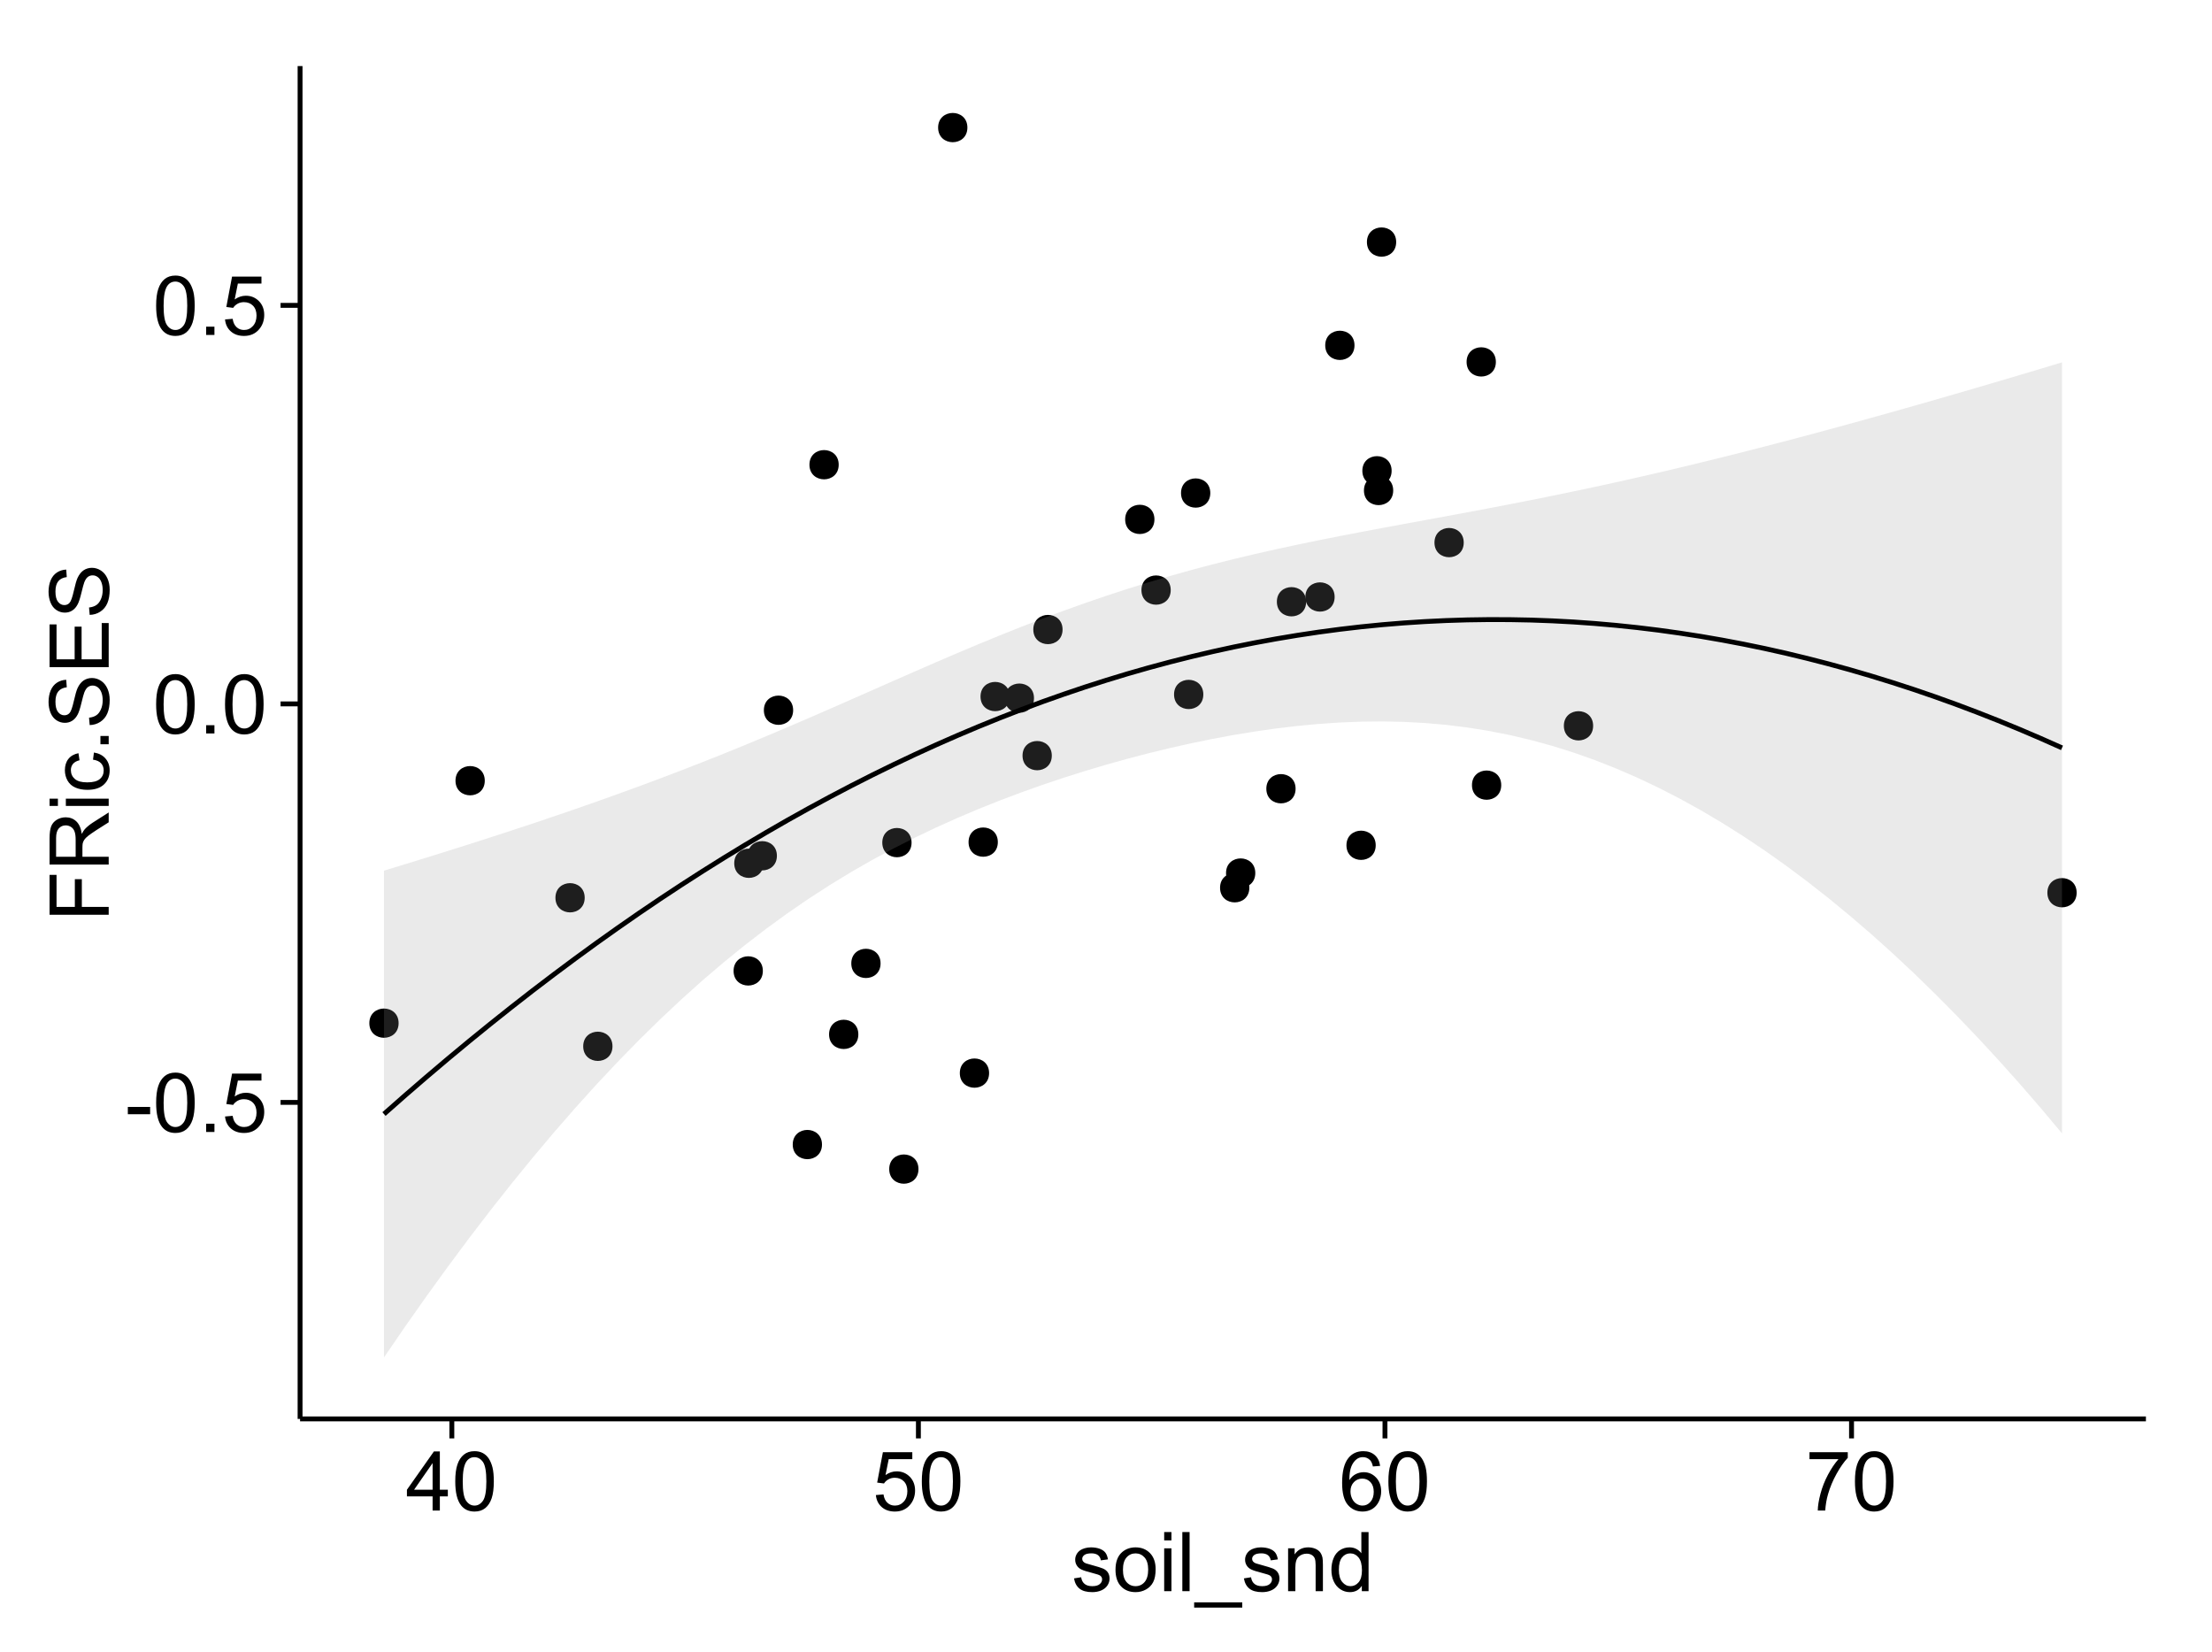 <?xml version="1.0" encoding="UTF-8"?>
<svg xmlns="http://www.w3.org/2000/svg" xmlns:xlink="http://www.w3.org/1999/xlink" width="482pt" height="360pt" viewBox="0 0 482 360" version="1.1">
<defs>
<g>
<symbol overflow="visible" id="glyph0-0">
<path style="stroke:none;" d="M 0.57 -3.867 L 0.57 -5.457 L 5.43 -5.457 L 5.43 -3.867 Z M 0.57 -3.867 "/>
</symbol>
<symbol overflow="visible" id="glyph0-1">
<path style="stroke:none;" d="M 0.746 -6.355 C 0.742 -7.875 0.898 -9.102 1.215 -10.031 C 1.527 -10.961 1.996 -11.676 2.613 -12.18 C 3.23 -12.684 4.008 -12.938 4.949 -12.938 C 5.637 -12.938 6.242 -12.797 6.766 -12.52 C 7.285 -12.238 7.715 -11.836 8.059 -11.316 C 8.395 -10.789 8.664 -10.152 8.859 -9.398 C 9.051 -8.645 9.145 -7.629 9.148 -6.355 C 9.145 -4.84 8.992 -3.617 8.684 -2.691 C 8.371 -1.762 7.906 -1.047 7.289 -0.539 C 6.672 -0.035 5.891 0.215 4.949 0.219 C 3.703 0.215 2.727 -0.227 2.023 -1.117 C 1.168 -2.188 0.742 -3.934 0.746 -6.355 Z M 2.375 -6.355 C 2.371 -4.234 2.621 -2.824 3.117 -2.129 C 3.609 -1.426 4.219 -1.078 4.949 -1.082 C 5.672 -1.078 6.281 -1.43 6.781 -2.137 C 7.273 -2.836 7.523 -4.242 7.523 -6.355 C 7.523 -8.473 7.273 -9.883 6.781 -10.582 C 6.281 -11.277 5.664 -11.625 4.93 -11.629 C 4.199 -11.625 3.621 -11.316 3.191 -10.703 C 2.645 -9.918 2.371 -8.469 2.375 -6.355 Z M 2.375 -6.355 "/>
</symbol>
<symbol overflow="visible" id="glyph0-2">
<path style="stroke:none;" d="M 1.633 0 L 1.633 -1.801 L 3.438 -1.801 L 3.438 0 Z M 1.633 0 "/>
</symbol>
<symbol overflow="visible" id="glyph0-3">
<path style="stroke:none;" d="M 0.746 -3.375 L 2.406 -3.516 C 2.527 -2.707 2.812 -2.098 3.266 -1.691 C 3.711 -1.281 4.254 -1.078 4.887 -1.082 C 5.648 -1.078 6.293 -1.363 6.82 -1.941 C 7.344 -2.512 7.605 -3.273 7.609 -4.227 C 7.605 -5.125 7.352 -5.84 6.848 -6.363 C 6.34 -6.883 5.676 -7.141 4.859 -7.145 C 4.344 -7.141 3.887 -7.027 3.48 -6.797 C 3.07 -6.566 2.746 -6.266 2.516 -5.898 L 1.027 -6.09 L 2.277 -12.711 L 8.684 -12.711 L 8.684 -11.195 L 3.543 -11.195 L 2.848 -7.734 C 3.621 -8.273 4.43 -8.543 5.281 -8.543 C 6.402 -8.543 7.352 -8.152 8.129 -7.371 C 8.898 -6.59 9.285 -5.586 9.289 -4.367 C 9.285 -3.195 8.945 -2.188 8.27 -1.344 C 7.441 -0.301 6.316 0.215 4.887 0.219 C 3.715 0.215 2.758 -0.109 2.016 -0.766 C 1.273 -1.418 0.848 -2.289 0.746 -3.375 Z M 0.746 -3.375 "/>
</symbol>
<symbol overflow="visible" id="glyph0-4">
<path style="stroke:none;" d="M 5.82 0 L 5.82 -3.086 L 0.227 -3.086 L 0.227 -4.535 L 6.109 -12.883 L 7.398 -12.883 L 7.398 -4.535 L 9.141 -4.535 L 9.141 -3.086 L 7.398 -3.086 L 7.398 0 Z M 5.82 -4.535 L 5.82 -10.344 L 1.785 -4.535 Z M 5.82 -4.535 "/>
</symbol>
<symbol overflow="visible" id="glyph0-5">
<path style="stroke:none;" d="M 8.957 -9.73 L 7.383 -9.605 C 7.242 -10.223 7.043 -10.676 6.785 -10.961 C 6.355 -11.41 5.828 -11.637 5.203 -11.637 C 4.695 -11.637 4.25 -11.496 3.875 -11.215 C 3.375 -10.852 2.984 -10.32 2.695 -9.625 C 2.406 -8.926 2.258 -7.934 2.25 -6.645 C 2.629 -7.223 3.094 -7.652 3.645 -7.938 C 4.195 -8.215 4.773 -8.355 5.379 -8.359 C 6.434 -8.355 7.328 -7.969 8.07 -7.195 C 8.809 -6.418 9.18 -5.414 9.184 -4.184 C 9.18 -3.371 9.008 -2.617 8.66 -1.926 C 8.312 -1.23 7.832 -0.699 7.227 -0.332 C 6.613 0.035 5.922 0.215 5.148 0.219 C 3.828 0.215 2.754 -0.266 1.922 -1.234 C 1.09 -2.199 0.672 -3.797 0.676 -6.031 C 0.672 -8.516 1.133 -10.328 2.055 -11.461 C 2.855 -12.445 3.938 -12.938 5.301 -12.938 C 6.312 -12.938 7.141 -12.652 7.789 -12.086 C 8.434 -11.516 8.824 -10.73 8.957 -9.73 Z M 2.496 -4.176 C 2.496 -3.629 2.609 -3.105 2.844 -2.609 C 3.07 -2.109 3.395 -1.73 3.812 -1.473 C 4.227 -1.207 4.664 -1.078 5.125 -1.082 C 5.789 -1.078 6.363 -1.348 6.844 -1.891 C 7.324 -2.426 7.562 -3.156 7.566 -4.086 C 7.562 -4.973 7.328 -5.676 6.855 -6.191 C 6.379 -6.703 5.781 -6.961 5.062 -6.961 C 4.348 -6.961 3.738 -6.703 3.242 -6.191 C 2.742 -5.676 2.496 -5.004 2.496 -4.176 Z M 2.496 -4.176 "/>
</symbol>
<symbol overflow="visible" id="glyph0-6">
<path style="stroke:none;" d="M 0.852 -11.195 L 0.852 -12.719 L 9.195 -12.719 L 9.195 -11.488 C 8.367 -10.613 7.555 -9.453 6.754 -8.008 C 5.945 -6.559 5.324 -5.07 4.887 -3.543 C 4.57 -2.461 4.367 -1.281 4.281 0 L 2.656 0 C 2.668 -1.012 2.867 -2.234 3.25 -3.672 C 3.629 -5.105 4.176 -6.492 4.891 -7.828 C 5.602 -9.16 6.359 -10.281 7.164 -11.195 Z M 0.852 -11.195 "/>
</symbol>
<symbol overflow="visible" id="glyph0-7">
<path style="stroke:none;" d="M 0.555 -2.785 L 2.117 -3.031 C 2.203 -2.402 2.449 -1.922 2.852 -1.59 C 3.25 -1.254 3.812 -1.09 4.535 -1.09 C 5.262 -1.09 5.801 -1.234 6.152 -1.531 C 6.504 -1.824 6.68 -2.172 6.68 -2.574 C 6.68 -2.926 6.523 -3.207 6.215 -3.418 C 5.996 -3.555 5.457 -3.734 4.598 -3.953 C 3.434 -4.246 2.629 -4.5 2.184 -4.715 C 1.734 -4.926 1.395 -5.223 1.164 -5.602 C 0.93 -5.98 0.812 -6.398 0.816 -6.855 C 0.812 -7.27 0.91 -7.652 1.102 -8.012 C 1.293 -8.363 1.551 -8.66 1.883 -8.895 C 2.125 -9.074 2.461 -9.227 2.887 -9.355 C 3.309 -9.48 3.766 -9.543 4.254 -9.547 C 4.984 -9.543 5.625 -9.438 6.184 -9.23 C 6.734 -9.016 7.145 -8.73 7.41 -8.371 C 7.672 -8.008 7.852 -7.527 7.953 -6.926 L 6.406 -6.715 C 6.332 -7.195 6.129 -7.57 5.793 -7.84 C 5.453 -8.105 4.977 -8.238 4.367 -8.242 C 3.637 -8.238 3.121 -8.117 2.812 -7.883 C 2.5 -7.641 2.344 -7.359 2.348 -7.039 C 2.344 -6.832 2.406 -6.648 2.539 -6.484 C 2.664 -6.312 2.867 -6.172 3.148 -6.062 C 3.301 -6.004 3.766 -5.871 4.543 -5.66 C 5.66 -5.359 6.441 -5.113 6.887 -4.926 C 7.324 -4.734 7.672 -4.457 7.926 -4.094 C 8.176 -3.73 8.301 -3.281 8.305 -2.742 C 8.301 -2.215 8.148 -1.719 7.844 -1.254 C 7.535 -0.785 7.09 -0.422 6.512 -0.172 C 5.926 0.086 5.27 0.211 4.543 0.211 C 3.328 0.211 2.406 -0.039 1.77 -0.543 C 1.133 -1.047 0.727 -1.793 0.555 -2.785 Z M 0.555 -2.785 "/>
</symbol>
<symbol overflow="visible" id="glyph0-8">
<path style="stroke:none;" d="M 0.598 -4.668 C 0.598 -6.391 1.078 -7.672 2.039 -8.508 C 2.84 -9.199 3.816 -9.543 4.977 -9.547 C 6.254 -9.543 7.305 -9.125 8.121 -8.285 C 8.934 -7.441 9.34 -6.277 9.344 -4.797 C 9.34 -3.594 9.16 -2.648 8.801 -1.961 C 8.441 -1.27 7.914 -0.734 7.227 -0.359 C 6.535 0.023 5.785 0.211 4.977 0.211 C 3.664 0.211 2.609 -0.207 1.805 -1.047 C 1 -1.883 0.598 -3.09 0.598 -4.668 Z M 2.223 -4.668 C 2.219 -3.469 2.48 -2.574 3.004 -1.98 C 3.523 -1.387 4.18 -1.09 4.977 -1.09 C 5.758 -1.09 6.41 -1.387 6.934 -1.984 C 7.453 -2.582 7.715 -3.492 7.719 -4.719 C 7.715 -5.871 7.453 -6.746 6.93 -7.344 C 6.402 -7.934 5.75 -8.23 4.977 -8.234 C 4.18 -8.23 3.523 -7.938 3.004 -7.348 C 2.48 -6.754 2.219 -5.859 2.223 -4.668 Z M 2.223 -4.668 "/>
</symbol>
<symbol overflow="visible" id="glyph0-9">
<path style="stroke:none;" d="M 1.195 -11.066 L 1.195 -12.883 L 2.777 -12.883 L 2.777 -11.066 Z M 1.195 0 L 1.195 -9.336 L 2.777 -9.336 L 2.777 0 Z M 1.195 0 "/>
</symbol>
<symbol overflow="visible" id="glyph0-10">
<path style="stroke:none;" d="M 1.152 0 L 1.152 -12.883 L 2.734 -12.883 L 2.734 0 Z M 1.152 0 "/>
</symbol>
<symbol overflow="visible" id="glyph0-11">
<path style="stroke:none;" d="M -0.273 3.578 L -0.273 2.434 L 10.211 2.434 L 10.211 3.578 Z M -0.273 3.578 "/>
</symbol>
<symbol overflow="visible" id="glyph0-12">
<path style="stroke:none;" d="M 1.188 0 L 1.188 -9.336 L 2.609 -9.336 L 2.609 -8.008 C 3.293 -9.031 4.285 -9.543 5.582 -9.547 C 6.141 -9.543 6.656 -9.441 7.133 -9.242 C 7.602 -9.035 7.957 -8.77 8.191 -8.445 C 8.426 -8.113 8.59 -7.727 8.684 -7.277 C 8.742 -6.98 8.77 -6.465 8.773 -5.738 L 8.773 0 L 7.188 0 L 7.188 -5.68 C 7.184 -6.32 7.121 -6.801 7.004 -7.121 C 6.879 -7.438 6.66 -7.695 6.348 -7.887 C 6.031 -8.074 5.664 -8.168 5.246 -8.172 C 4.566 -8.168 3.984 -7.953 3.5 -7.531 C 3.008 -7.102 2.766 -6.293 2.77 -5.098 L 2.77 0 Z M 1.188 0 "/>
</symbol>
<symbol overflow="visible" id="glyph0-13">
<path style="stroke:none;" d="M 7.242 0 L 7.242 -1.18 C 6.648 -0.25 5.777 0.211 4.633 0.211 C 3.887 0.211 3.203 0.008 2.578 -0.402 C 1.953 -0.812 1.469 -1.387 1.129 -2.121 C 0.785 -2.855 0.613 -3.699 0.617 -4.656 C 0.613 -5.586 0.77 -6.43 1.082 -7.191 C 1.391 -7.949 1.855 -8.531 2.477 -8.938 C 3.098 -9.34 3.793 -9.543 4.562 -9.547 C 5.121 -9.543 5.621 -9.426 6.062 -9.188 C 6.5 -8.949 6.859 -8.641 7.137 -8.262 L 7.137 -12.883 L 8.711 -12.883 L 8.711 0 Z M 2.242 -4.656 C 2.238 -3.461 2.488 -2.566 2.996 -1.977 C 3.496 -1.383 4.094 -1.09 4.781 -1.09 C 5.473 -1.09 6.059 -1.371 6.543 -1.938 C 7.023 -2.5 7.266 -3.363 7.27 -4.527 C 7.266 -5.801 7.02 -6.738 6.531 -7.336 C 6.035 -7.934 5.43 -8.23 4.711 -8.234 C 4.008 -8.23 3.418 -7.945 2.949 -7.371 C 2.473 -6.797 2.238 -5.891 2.242 -4.656 Z M 2.242 -4.656 "/>
</symbol>
<symbol overflow="visible" id="glyph1-0">
<path style="stroke:none;" d="M 0 -1.477 L -12.883 -1.477 L -12.883 -10.168 L -11.363 -10.168 L -11.363 -3.184 L -7.375 -3.184 L -7.375 -9.227 L -5.852 -9.227 L -5.852 -3.184 L 0 -3.18 Z M 0 -1.477 "/>
</symbol>
<symbol overflow="visible" id="glyph1-1">
<path style="stroke:none;" d="M 0 -1.414 L -12.883 -1.414 L -12.883 -7.129 C -12.879 -8.273 -12.762 -9.145 -12.535 -9.746 C -12.301 -10.34 -11.895 -10.82 -11.312 -11.18 C -10.723 -11.535 -10.074 -11.711 -9.367 -11.715 C -8.449 -11.711 -7.68 -11.418 -7.055 -10.828 C -6.43 -10.234 -6.031 -9.32 -5.863 -8.086 C -5.641 -8.535 -5.426 -8.875 -5.219 -9.113 C -4.762 -9.605 -4.191 -10.078 -3.508 -10.531 L 0 -12.77 L 0 -10.625 L -2.68 -8.922 C -3.449 -8.418 -4.043 -8.008 -4.453 -7.688 C -4.863 -7.367 -5.148 -7.078 -5.316 -6.824 C -5.477 -6.566 -5.594 -6.309 -5.66 -6.047 C -5.699 -5.852 -5.719 -5.535 -5.723 -5.098 L -5.723 -3.121 L 0 -3.121 Z M -7.199 -3.121 L -7.199 -6.785 C -7.195 -7.562 -7.273 -8.172 -7.438 -8.613 C -7.594 -9.051 -7.852 -9.383 -8.211 -9.613 C -8.562 -9.84 -8.949 -9.953 -9.367 -9.957 C -9.973 -9.953 -10.473 -9.734 -10.871 -9.293 C -11.262 -8.852 -11.461 -8.152 -11.461 -7.199 L -11.461 -3.121 Z M -7.199 -3.121 "/>
</symbol>
<symbol overflow="visible" id="glyph1-2">
<path style="stroke:none;" d="M -11.066 -1.195 L -12.883 -1.195 L -12.883 -2.777 L -11.066 -2.777 Z M 0 -1.195 L -9.336 -1.195 L -9.336 -2.777 L 0 -2.777 Z M 0 -1.195 "/>
</symbol>
<symbol overflow="visible" id="glyph1-3">
<path style="stroke:none;" d="M -3.418 -7.277 L -3.215 -8.832 C -2.141 -8.66 -1.301 -8.227 -0.699 -7.527 C -0.09 -6.824 0.211 -5.965 0.211 -4.949 C 0.211 -3.668 -0.203 -2.641 -1.039 -1.867 C -1.871 -1.09 -3.07 -0.703 -4.633 -0.703 C -5.637 -0.703 -6.52 -0.867 -7.277 -1.203 C -8.031 -1.535 -8.598 -2.047 -8.977 -2.73 C -9.355 -3.41 -9.543 -4.152 -9.547 -4.957 C -9.543 -5.969 -9.289 -6.797 -8.777 -7.441 C -8.262 -8.086 -7.531 -8.5 -6.59 -8.684 L -6.355 -7.145 C -6.98 -6.996 -7.453 -6.738 -7.77 -6.367 C -8.082 -5.992 -8.238 -5.543 -8.242 -5.02 C -8.238 -4.219 -7.953 -3.57 -7.387 -3.074 C -6.812 -2.574 -5.91 -2.324 -4.676 -2.328 C -3.422 -2.324 -2.508 -2.566 -1.941 -3.047 C -1.371 -3.527 -1.09 -4.152 -1.09 -4.93 C -1.09 -5.547 -1.277 -6.066 -1.66 -6.484 C -2.035 -6.898 -2.621 -7.164 -3.418 -7.277 Z M -3.418 -7.277 "/>
</symbol>
<symbol overflow="visible" id="glyph1-4">
<path style="stroke:none;" d="M 0 -1.633 L -1.801 -1.633 L -1.801 -3.438 L 0 -3.438 Z M 0 -1.633 "/>
</symbol>
<symbol overflow="visible" id="glyph1-5">
<path style="stroke:none;" d="M -4.141 -0.809 L -4.281 -2.418 C -3.633 -2.492 -3.102 -2.668 -2.691 -2.949 C -2.277 -3.223 -1.945 -3.656 -1.691 -4.246 C -1.434 -4.828 -1.305 -5.488 -1.309 -6.223 C -1.305 -6.871 -1.402 -7.445 -1.598 -7.945 C -1.789 -8.441 -2.055 -8.809 -2.395 -9.055 C -2.727 -9.297 -3.094 -9.422 -3.496 -9.422 C -3.898 -9.422 -4.25 -9.305 -4.555 -9.07 C -4.852 -8.836 -5.105 -8.449 -5.316 -7.91 C -5.449 -7.562 -5.66 -6.797 -5.945 -5.613 C -6.227 -4.43 -6.496 -3.602 -6.75 -3.129 C -7.07 -2.512 -7.469 -2.051 -7.949 -1.754 C -8.422 -1.449 -8.957 -1.301 -9.555 -1.301 C -10.203 -1.301 -10.812 -1.484 -11.379 -1.855 C -11.941 -2.223 -12.367 -2.762 -12.664 -3.473 C -12.953 -4.18 -13.102 -4.969 -13.105 -5.836 C -13.102 -6.789 -12.945 -7.629 -12.641 -8.363 C -12.328 -9.09 -11.879 -9.652 -11.285 -10.043 C -10.688 -10.434 -10.008 -10.645 -9.254 -10.68 L -9.133 -9.043 C -9.941 -8.953 -10.555 -8.656 -10.977 -8.152 C -11.391 -7.641 -11.602 -6.895 -11.602 -5.906 C -11.602 -4.875 -11.41 -4.121 -11.035 -3.652 C -10.652 -3.176 -10.199 -2.941 -9.668 -2.945 C -9.203 -2.941 -8.82 -3.109 -8.523 -3.445 C -8.223 -3.773 -7.918 -4.629 -7.605 -6.016 C -7.293 -7.398 -7.02 -8.348 -6.785 -8.867 C -6.438 -9.613 -5.996 -10.168 -5.469 -10.527 C -4.938 -10.883 -4.328 -11.062 -3.637 -11.066 C -2.949 -11.062 -2.305 -10.867 -1.699 -10.477 C -1.09 -10.082 -0.617 -9.516 -0.285 -8.781 C 0.051 -8.043 0.215 -7.215 0.219 -6.301 C 0.215 -5.133 0.051 -4.156 -0.289 -3.371 C -0.625 -2.578 -1.137 -1.961 -1.824 -1.516 C -2.504 -1.066 -3.277 -0.832 -4.141 -0.809 Z M -4.141 -0.809 "/>
</symbol>
<symbol overflow="visible" id="glyph1-6">
<path style="stroke:none;" d="M 0 -1.422 L -12.883 -1.426 L -12.883 -10.742 L -11.363 -10.742 L -11.363 -3.129 L -7.418 -3.129 L -7.418 -10.258 L -5.906 -10.258 L -5.906 -3.129 L -1.52 -3.129 L -1.52 -11.039 L 0 -11.039 Z M 0 -1.422 "/>
</symbol>
</g>
<clipPath id="clip1">
  <path d="M 65.387 14.398 L 468.598 14.398 L 468.598 310.164 L 65.387 310.164 Z M 65.387 14.398 "/>
</clipPath>
</defs>
<g id="surface3566">
<rect x="0" y="0" width="482" height="360" style="fill:rgb(100%,100%,100%);fill-opacity:1;stroke:none;"/>
<rect x="0" y="0" width="482" height="360" style="fill:rgb(100%,100%,100%);fill-opacity:1;stroke:none;"/>
<path style="fill:none;stroke-width:1.063;stroke-linecap:round;stroke-linejoin:round;stroke:rgb(100%,100%,100%);stroke-opacity:1;stroke-miterlimit:10;" d="M 0 360 L 482 360 L 482 0 L 0 0 Z M 0 360 "/>
<g clip-path="url(#clip1)" clip-rule="nonzero">
<path style=" stroke:none;fill-rule:nonzero;fill:rgb(100%,100%,100%);fill-opacity:1;" d="M 65.387 309.168 L 467.598 309.168 L 467.598 14.402 L 65.387 14.402 Z M 65.387 309.168 "/>
<path style=" stroke:none;fill-rule:nonzero;fill:rgb(0%,0%,0%);fill-opacity:1;" d="M 165.164 211.555 C 165.164 214.391 160.91 214.391 160.91 211.555 C 160.91 208.719 165.164 208.719 165.164 211.555 "/>
<path style=" stroke:none;fill-rule:nonzero;fill:rgb(0%,0%,0%);fill-opacity:1;" d="M 230.473 137.168 C 230.473 140.004 226.223 140.004 226.223 137.168 C 226.223 134.336 230.473 134.336 230.473 137.168 "/>
<path style=" stroke:none;fill-rule:nonzero;fill:rgb(0%,0%,0%);fill-opacity:1;" d="M 197.566 183.598 C 197.566 186.434 193.316 186.434 193.316 183.598 C 193.316 180.766 197.566 180.766 197.566 183.598 "/>
<path style=" stroke:none;fill-rule:nonzero;fill:rgb(0%,0%,0%);fill-opacity:1;" d="M 218.973 151.773 C 218.973 154.605 214.719 154.605 214.719 151.773 C 214.719 148.938 218.973 148.938 218.973 151.773 "/>
<path style=" stroke:none;fill-rule:nonzero;fill:rgb(0%,0%,0%);fill-opacity:1;" d="M 298.707 184.18 C 298.707 187.016 294.457 187.016 294.457 184.18 C 294.457 181.348 298.707 181.348 298.707 184.18 "/>
<path style=" stroke:none;fill-rule:nonzero;fill:rgb(0%,0%,0%);fill-opacity:1;" d="M 209.734 27.797 C 209.734 30.633 205.48 30.633 205.48 27.797 C 205.48 24.965 209.734 24.965 209.734 27.797 "/>
<path style=" stroke:none;fill-rule:nonzero;fill:rgb(0%,0%,0%);fill-opacity:1;" d="M 271.172 193.434 C 271.172 196.27 266.922 196.27 266.922 193.434 C 266.922 190.598 271.172 190.598 271.172 193.434 "/>
<path style=" stroke:none;fill-rule:nonzero;fill:rgb(0%,0%,0%);fill-opacity:1;" d="M 126.344 195.617 C 126.344 198.449 122.094 198.449 122.094 195.617 C 122.094 192.781 126.344 192.781 126.344 195.617 "/>
<path style=" stroke:none;fill-rule:nonzero;fill:rgb(0%,0%,0%);fill-opacity:1;" d="M 165.309 188.098 C 165.309 190.934 161.055 190.934 161.055 188.098 C 161.055 185.262 165.309 185.262 165.309 188.098 "/>
<path style=" stroke:none;fill-rule:nonzero;fill:rgb(0%,0%,0%);fill-opacity:1;" d="M 216.367 183.492 C 216.367 186.324 212.113 186.324 212.113 183.492 C 212.113 180.656 216.367 180.656 216.367 183.492 "/>
<path style=" stroke:none;fill-rule:nonzero;fill:rgb(0%,0%,0%);fill-opacity:1;" d="M 85.797 222.938 C 85.797 225.773 81.543 225.773 81.543 222.938 C 81.543 220.102 85.797 220.102 85.797 222.938 "/>
<path style=" stroke:none;fill-rule:nonzero;fill:rgb(0%,0%,0%);fill-opacity:1;" d="M 104.57 170.109 C 104.57 172.945 100.316 172.945 100.316 170.109 C 100.316 167.273 104.57 167.273 104.57 170.109 "/>
<path style=" stroke:none;fill-rule:nonzero;fill:rgb(0%,0%,0%);fill-opacity:1;" d="M 283.551 131.117 C 283.551 133.949 279.297 133.949 279.297 131.117 C 279.297 128.281 283.551 128.281 283.551 131.117 "/>
<path style=" stroke:none;fill-rule:nonzero;fill:rgb(0%,0%,0%);fill-opacity:1;" d="M 224.242 152.121 C 224.242 154.957 219.992 154.957 219.992 152.121 C 219.992 149.285 224.242 149.285 224.242 152.121 "/>
<path style=" stroke:none;fill-rule:nonzero;fill:rgb(0%,0%,0%);fill-opacity:1;" d="M 250.488 113.172 C 250.488 116.008 246.238 116.008 246.238 113.172 C 246.238 110.336 250.488 110.336 250.488 113.172 "/>
<path style=" stroke:none;fill-rule:nonzero;fill:rgb(0%,0%,0%);fill-opacity:1;" d="M 302.52 106.875 C 302.52 109.711 298.27 109.711 298.27 106.875 C 298.27 104.043 302.52 104.043 302.52 106.875 "/>
<path style=" stroke:none;fill-rule:nonzero;fill:rgb(0%,0%,0%);fill-opacity:1;" d="M 281.25 171.859 C 281.25 174.691 277 174.691 277 171.859 C 277 169.023 281.25 169.023 281.25 171.859 "/>
<path style=" stroke:none;fill-rule:nonzero;fill:rgb(0%,0%,0%);fill-opacity:1;" d="M 228.129 164.648 C 228.129 167.48 223.875 167.48 223.875 164.648 C 223.875 161.812 228.129 161.812 228.129 164.648 "/>
<path style=" stroke:none;fill-rule:nonzero;fill:rgb(0%,0%,0%);fill-opacity:1;" d="M 346.086 158.148 C 346.086 160.984 341.832 160.984 341.832 158.148 C 341.832 155.312 346.086 155.312 346.086 158.148 "/>
<path style=" stroke:none;fill-rule:nonzero;fill:rgb(0%,0%,0%);fill-opacity:1;" d="M 171.766 154.75 C 171.766 157.586 167.512 157.586 167.512 154.75 C 167.512 151.918 171.766 151.918 171.766 154.75 "/>
<path style=" stroke:none;fill-rule:nonzero;fill:rgb(0%,0%,0%);fill-opacity:1;" d="M 302.176 102.582 C 302.176 105.414 297.926 105.414 297.926 102.582 C 297.926 99.746 302.176 99.746 302.176 102.582 "/>
<path style=" stroke:none;fill-rule:nonzero;fill:rgb(0%,0%,0%);fill-opacity:1;" d="M 199.074 254.738 C 199.074 257.574 194.824 257.574 194.824 254.738 C 194.824 251.902 199.074 251.902 199.074 254.738 "/>
<path style=" stroke:none;fill-rule:nonzero;fill:rgb(0%,0%,0%);fill-opacity:1;" d="M 294.086 75.246 C 294.086 78.082 289.832 78.082 289.832 75.246 C 289.832 72.41 294.086 72.41 294.086 75.246 "/>
<path style=" stroke:none;fill-rule:nonzero;fill:rgb(0%,0%,0%);fill-opacity:1;" d="M 261.145 151.316 C 261.145 154.148 256.891 154.148 256.891 151.316 C 256.891 148.48 261.145 148.48 261.145 151.316 "/>
<path style=" stroke:none;fill-rule:nonzero;fill:rgb(0%,0%,0%);fill-opacity:1;" d="M 178.051 249.387 C 178.051 252.223 173.801 252.223 173.801 249.387 C 173.801 246.555 178.051 246.555 178.051 249.387 "/>
<path style=" stroke:none;fill-rule:nonzero;fill:rgb(0%,0%,0%);fill-opacity:1;" d="M 132.398 227.984 C 132.398 230.816 128.145 230.816 128.145 227.984 C 128.145 225.148 132.398 225.148 132.398 227.984 "/>
<path style=" stroke:none;fill-rule:nonzero;fill:rgb(0%,0%,0%);fill-opacity:1;" d="M 289.758 130.078 C 289.758 132.914 285.504 132.914 285.504 130.078 C 285.504 127.246 289.758 127.246 289.758 130.078 "/>
<path style=" stroke:none;fill-rule:nonzero;fill:rgb(0%,0%,0%);fill-opacity:1;" d="M 190.816 209.918 C 190.816 212.754 186.562 212.754 186.562 209.918 C 186.562 207.082 190.816 207.082 190.816 209.918 "/>
<path style=" stroke:none;fill-rule:nonzero;fill:rgb(0%,0%,0%);fill-opacity:1;" d="M 262.664 107.426 C 262.664 110.262 258.414 110.262 258.414 107.426 C 258.414 104.594 262.664 104.594 262.664 107.426 "/>
<path style=" stroke:none;fill-rule:nonzero;fill:rgb(0%,0%,0%);fill-opacity:1;" d="M 303.168 52.742 C 303.168 55.578 298.918 55.578 298.918 52.742 C 298.918 49.91 303.168 49.91 303.168 52.742 "/>
<path style=" stroke:none;fill-rule:nonzero;fill:rgb(0%,0%,0%);fill-opacity:1;" d="M 185.969 225.383 C 185.969 228.219 181.719 228.219 181.719 225.383 C 181.719 222.547 185.969 222.547 185.969 225.383 "/>
<path style=" stroke:none;fill-rule:nonzero;fill:rgb(0%,0%,0%);fill-opacity:1;" d="M 214.465 233.82 C 214.465 236.656 210.215 236.656 210.215 233.82 C 210.215 230.984 214.465 230.984 214.465 233.82 "/>
<path style=" stroke:none;fill-rule:nonzero;fill:rgb(0%,0%,0%);fill-opacity:1;" d="M 272.469 190.227 C 272.469 193.062 268.219 193.062 268.219 190.227 C 268.219 187.391 272.469 187.391 272.469 190.227 "/>
<path style=" stroke:none;fill-rule:nonzero;fill:rgb(0%,0%,0%);fill-opacity:1;" d="M 326.059 171.074 C 326.059 173.91 321.809 173.91 321.809 171.074 C 321.809 168.242 326.059 168.242 326.059 171.074 "/>
<path style=" stroke:none;fill-rule:nonzero;fill:rgb(0%,0%,0%);fill-opacity:1;" d="M 451.445 194.516 C 451.445 197.352 447.191 197.352 447.191 194.516 C 447.191 191.68 451.445 191.68 451.445 194.516 "/>
<path style=" stroke:none;fill-rule:nonzero;fill:rgb(0%,0%,0%);fill-opacity:1;" d="M 324.891 78.859 C 324.891 81.695 320.637 81.695 320.637 78.859 C 320.637 76.023 324.891 76.023 324.891 78.859 "/>
<path style=" stroke:none;fill-rule:nonzero;fill:rgb(0%,0%,0%);fill-opacity:1;" d="M 181.691 101.254 C 181.691 104.09 177.441 104.09 177.441 101.254 C 177.441 98.422 181.691 98.422 181.691 101.254 "/>
<path style=" stroke:none;fill-rule:nonzero;fill:rgb(0%,0%,0%);fill-opacity:1;" d="M 254.035 128.574 C 254.035 131.406 249.785 131.406 249.785 128.574 C 249.785 125.738 254.035 125.738 254.035 128.574 "/>
<path style=" stroke:none;fill-rule:nonzero;fill:rgb(0%,0%,0%);fill-opacity:1;" d="M 317.887 118.23 C 317.887 121.062 313.637 121.062 313.637 118.23 C 313.637 115.395 317.887 115.395 317.887 118.23 "/>
<path style=" stroke:none;fill-rule:nonzero;fill:rgb(0%,0%,0%);fill-opacity:1;" d="M 168.227 186.465 C 168.227 189.301 163.977 189.301 163.977 186.465 C 163.977 183.633 168.227 183.633 168.227 186.465 "/>
<path style=" stroke:none;fill-rule:nonzero;fill:rgb(0%,0%,0%);fill-opacity:1;" d="M 166.227 211.555 C 166.227 215.809 159.848 215.809 159.848 211.555 C 159.848 207.305 166.227 207.305 166.227 211.555 "/>
<path style=" stroke:none;fill-rule:nonzero;fill:rgb(0%,0%,0%);fill-opacity:1;" d="M 231.535 137.168 C 231.535 141.422 225.16 141.422 225.16 137.168 C 225.16 132.918 231.535 132.918 231.535 137.168 "/>
<path style=" stroke:none;fill-rule:nonzero;fill:rgb(0%,0%,0%);fill-opacity:1;" d="M 198.633 183.598 C 198.633 187.852 192.254 187.852 192.254 183.598 C 192.254 179.348 198.633 179.348 198.633 183.598 "/>
<path style=" stroke:none;fill-rule:nonzero;fill:rgb(0%,0%,0%);fill-opacity:1;" d="M 220.035 151.773 C 220.035 156.023 213.656 156.023 213.656 151.773 C 213.656 147.52 220.035 147.52 220.035 151.773 "/>
<path style=" stroke:none;fill-rule:nonzero;fill:rgb(0%,0%,0%);fill-opacity:1;" d="M 299.77 184.18 C 299.77 188.434 293.395 188.434 293.395 184.18 C 293.395 179.93 299.77 179.93 299.77 184.18 "/>
<path style=" stroke:none;fill-rule:nonzero;fill:rgb(0%,0%,0%);fill-opacity:1;" d="M 210.797 27.797 C 210.797 32.051 204.418 32.051 204.418 27.797 C 204.418 23.547 210.797 23.547 210.797 27.797 "/>
<path style=" stroke:none;fill-rule:nonzero;fill:rgb(0%,0%,0%);fill-opacity:1;" d="M 272.234 193.434 C 272.234 197.688 265.855 197.688 265.855 193.434 C 265.855 189.184 272.234 189.184 272.234 193.434 "/>
<path style=" stroke:none;fill-rule:nonzero;fill:rgb(0%,0%,0%);fill-opacity:1;" d="M 127.406 195.617 C 127.406 199.867 121.031 199.867 121.031 195.617 C 121.031 191.363 127.406 191.363 127.406 195.617 "/>
<path style=" stroke:none;fill-rule:nonzero;fill:rgb(0%,0%,0%);fill-opacity:1;" d="M 166.371 188.098 C 166.371 192.352 159.992 192.352 159.992 188.098 C 159.992 183.848 166.371 183.848 166.371 188.098 "/>
<path style=" stroke:none;fill-rule:nonzero;fill:rgb(0%,0%,0%);fill-opacity:1;" d="M 217.43 183.492 C 217.43 187.742 211.051 187.742 211.051 183.492 C 211.051 179.238 217.43 179.238 217.43 183.492 "/>
<path style=" stroke:none;fill-rule:nonzero;fill:rgb(0%,0%,0%);fill-opacity:1;" d="M 86.859 222.938 C 86.859 227.191 80.48 227.191 80.48 222.938 C 80.48 218.688 86.859 218.688 86.859 222.938 "/>
<path style=" stroke:none;fill-rule:nonzero;fill:rgb(0%,0%,0%);fill-opacity:1;" d="M 105.633 170.109 C 105.633 174.359 99.254 174.359 99.254 170.109 C 99.254 165.855 105.633 165.855 105.633 170.109 "/>
<path style=" stroke:none;fill-rule:nonzero;fill:rgb(0%,0%,0%);fill-opacity:1;" d="M 284.613 131.117 C 284.613 135.367 278.234 135.367 278.234 131.117 C 278.234 126.863 284.613 126.863 284.613 131.117 "/>
<path style=" stroke:none;fill-rule:nonzero;fill:rgb(0%,0%,0%);fill-opacity:1;" d="M 225.309 152.121 C 225.309 156.375 218.93 156.375 218.93 152.121 C 218.93 147.871 225.309 147.871 225.309 152.121 "/>
<path style=" stroke:none;fill-rule:nonzero;fill:rgb(0%,0%,0%);fill-opacity:1;" d="M 251.555 113.172 C 251.555 117.422 245.176 117.422 245.176 113.172 C 245.176 108.918 251.555 108.918 251.555 113.172 "/>
<path style=" stroke:none;fill-rule:nonzero;fill:rgb(0%,0%,0%);fill-opacity:1;" d="M 303.582 106.875 C 303.582 111.129 297.207 111.129 297.207 106.875 C 297.207 102.625 303.582 102.625 303.582 106.875 "/>
<path style=" stroke:none;fill-rule:nonzero;fill:rgb(0%,0%,0%);fill-opacity:1;" d="M 282.312 171.859 C 282.312 176.109 275.938 176.109 275.938 171.859 C 275.938 167.605 282.312 167.605 282.312 171.859 "/>
<path style=" stroke:none;fill-rule:nonzero;fill:rgb(0%,0%,0%);fill-opacity:1;" d="M 229.191 164.648 C 229.191 168.898 222.812 168.898 222.812 164.648 C 222.812 160.395 229.191 160.395 229.191 164.648 "/>
<path style=" stroke:none;fill-rule:nonzero;fill:rgb(0%,0%,0%);fill-opacity:1;" d="M 347.148 158.148 C 347.148 162.402 340.77 162.402 340.77 158.148 C 340.77 153.898 347.148 153.898 347.148 158.148 "/>
<path style=" stroke:none;fill-rule:nonzero;fill:rgb(0%,0%,0%);fill-opacity:1;" d="M 172.828 154.75 C 172.828 159.004 166.449 159.004 166.449 154.75 C 166.449 150.5 172.828 150.5 172.828 154.75 "/>
<path style=" stroke:none;fill-rule:nonzero;fill:rgb(0%,0%,0%);fill-opacity:1;" d="M 303.238 102.582 C 303.238 106.832 296.859 106.832 296.859 102.582 C 296.859 98.328 303.238 98.328 303.238 102.582 "/>
<path style=" stroke:none;fill-rule:nonzero;fill:rgb(0%,0%,0%);fill-opacity:1;" d="M 200.137 254.738 C 200.137 258.988 193.762 258.988 193.762 254.738 C 193.762 250.484 200.137 250.484 200.137 254.738 "/>
<path style=" stroke:none;fill-rule:nonzero;fill:rgb(0%,0%,0%);fill-opacity:1;" d="M 295.148 75.246 C 295.148 79.5 288.77 79.5 288.77 75.246 C 288.77 70.996 295.148 70.996 295.148 75.246 "/>
<path style=" stroke:none;fill-rule:nonzero;fill:rgb(0%,0%,0%);fill-opacity:1;" d="M 262.207 151.316 C 262.207 155.566 255.828 155.566 255.828 151.316 C 255.828 147.062 262.207 147.062 262.207 151.316 "/>
<path style=" stroke:none;fill-rule:nonzero;fill:rgb(0%,0%,0%);fill-opacity:1;" d="M 179.113 249.387 C 179.113 253.641 172.738 253.641 172.738 249.387 C 172.738 245.137 179.113 245.137 179.113 249.387 "/>
<path style=" stroke:none;fill-rule:nonzero;fill:rgb(0%,0%,0%);fill-opacity:1;" d="M 133.461 227.984 C 133.461 232.234 127.082 232.234 127.082 227.984 C 127.082 223.73 133.461 223.73 133.461 227.984 "/>
<path style=" stroke:none;fill-rule:nonzero;fill:rgb(0%,0%,0%);fill-opacity:1;" d="M 290.82 130.078 C 290.82 134.332 284.441 134.332 284.441 130.078 C 284.441 125.828 290.82 125.828 290.82 130.078 "/>
<path style=" stroke:none;fill-rule:nonzero;fill:rgb(0%,0%,0%);fill-opacity:1;" d="M 191.879 209.918 C 191.879 214.168 185.5 214.168 185.5 209.918 C 185.5 205.664 191.879 205.664 191.879 209.918 "/>
<path style=" stroke:none;fill-rule:nonzero;fill:rgb(0%,0%,0%);fill-opacity:1;" d="M 263.727 107.426 C 263.727 111.68 257.348 111.68 257.348 107.426 C 257.348 103.176 263.727 103.176 263.727 107.426 "/>
<path style=" stroke:none;fill-rule:nonzero;fill:rgb(0%,0%,0%);fill-opacity:1;" d="M 304.23 52.742 C 304.23 56.996 297.855 56.996 297.855 52.742 C 297.855 48.492 304.23 48.492 304.23 52.742 "/>
<path style=" stroke:none;fill-rule:nonzero;fill:rgb(0%,0%,0%);fill-opacity:1;" d="M 187.035 225.383 C 187.035 229.633 180.656 229.633 180.656 225.383 C 180.656 221.129 187.035 221.129 187.035 225.383 "/>
<path style=" stroke:none;fill-rule:nonzero;fill:rgb(0%,0%,0%);fill-opacity:1;" d="M 215.527 233.82 C 215.527 238.074 209.148 238.074 209.148 233.82 C 209.148 229.57 215.527 229.57 215.527 233.82 "/>
<path style=" stroke:none;fill-rule:nonzero;fill:rgb(0%,0%,0%);fill-opacity:1;" d="M 273.531 190.227 C 273.531 194.48 267.156 194.48 267.156 190.227 C 267.156 185.977 273.531 185.977 273.531 190.227 "/>
<path style=" stroke:none;fill-rule:nonzero;fill:rgb(0%,0%,0%);fill-opacity:1;" d="M 327.121 171.074 C 327.121 175.328 320.746 175.328 320.746 171.074 C 320.746 166.824 327.121 166.824 327.121 171.074 "/>
<path style=" stroke:none;fill-rule:nonzero;fill:rgb(0%,0%,0%);fill-opacity:1;" d="M 452.508 194.516 C 452.508 198.766 446.129 198.766 446.129 194.516 C 446.129 190.262 452.508 190.262 452.508 194.516 "/>
<path style=" stroke:none;fill-rule:nonzero;fill:rgb(0%,0%,0%);fill-opacity:1;" d="M 325.953 78.859 C 325.953 83.109 319.574 83.109 319.574 78.859 C 319.574 74.605 325.953 74.605 325.953 78.859 "/>
<path style=" stroke:none;fill-rule:nonzero;fill:rgb(0%,0%,0%);fill-opacity:1;" d="M 182.754 101.254 C 182.754 105.508 176.379 105.508 176.379 101.254 C 176.379 97.004 182.754 97.004 182.754 101.254 "/>
<path style=" stroke:none;fill-rule:nonzero;fill:rgb(0%,0%,0%);fill-opacity:1;" d="M 255.102 128.574 C 255.102 132.824 248.723 132.824 248.723 128.574 C 248.723 124.32 255.102 124.32 255.102 128.574 "/>
<path style=" stroke:none;fill-rule:nonzero;fill:rgb(0%,0%,0%);fill-opacity:1;" d="M 318.949 118.23 C 318.949 122.48 312.574 122.48 312.574 118.23 C 312.574 113.977 318.949 113.977 318.949 118.23 "/>
<path style=" stroke:none;fill-rule:nonzero;fill:rgb(0%,0%,0%);fill-opacity:1;" d="M 169.289 186.465 C 169.289 190.719 162.914 190.719 162.914 186.465 C 162.914 182.215 169.289 182.215 169.289 186.465 "/>
<path style=" stroke:none;fill-rule:nonzero;fill:rgb(60%,60%,60%);fill-opacity:0.2;" d="M 83.672 189.707 L 88.297 188.297 L 92.926 186.867 L 97.555 185.426 L 102.184 183.961 L 106.812 182.477 L 111.441 180.969 L 116.07 179.441 L 120.699 177.883 L 125.328 176.297 L 129.953 174.68 L 134.582 173.027 L 139.211 171.344 L 143.84 169.617 L 148.469 167.855 L 153.098 166.055 L 157.727 164.211 L 162.355 162.324 L 166.98 160.402 L 171.609 158.445 L 176.238 156.453 L 180.867 154.438 L 185.496 152.406 L 194.754 148.32 L 199.383 146.289 L 204.012 144.273 L 208.637 142.285 L 213.266 140.34 L 217.895 138.438 L 222.523 136.586 L 227.152 134.797 L 231.781 133.07 L 236.41 131.414 L 241.039 129.828 L 245.664 128.316 L 250.293 126.875 L 254.922 125.508 L 259.551 124.211 L 264.18 122.984 L 268.809 121.824 L 273.438 120.723 L 278.066 119.676 L 282.695 118.68 L 287.32 117.723 L 291.949 116.805 L 296.578 115.914 L 301.207 115.047 L 305.836 114.188 L 310.465 113.34 L 315.094 112.488 L 319.723 111.629 L 324.348 110.758 L 328.977 109.871 L 333.605 108.961 L 338.234 108.031 L 342.863 107.074 L 347.492 106.094 L 352.121 105.086 L 356.75 104.047 L 361.379 102.984 L 366.004 101.895 L 370.633 100.777 L 375.262 99.641 L 379.891 98.477 L 384.52 97.289 L 389.148 96.086 L 393.777 94.859 L 398.406 93.613 L 403.031 92.352 L 407.66 91.07 L 412.289 89.777 L 416.918 88.469 L 421.547 87.145 L 426.176 85.809 L 430.805 84.461 L 435.434 83.098 L 440.062 81.727 L 444.688 80.348 L 449.316 78.953 L 449.316 246.953 L 444.688 241.445 L 440.062 236.105 L 435.434 230.934 L 430.805 225.93 L 426.176 221.094 L 421.547 216.43 L 416.918 211.934 L 412.289 207.609 L 407.66 203.457 L 403.031 199.48 L 398.406 195.676 L 393.777 192.043 L 389.148 188.59 L 384.52 185.312 L 379.891 182.215 L 375.262 179.297 L 370.633 176.559 L 366.004 174 L 361.379 171.629 L 356.75 169.438 L 352.121 167.434 L 347.492 165.609 L 342.863 163.973 L 338.234 162.52 L 333.605 161.25 L 328.977 160.16 L 324.348 159.246 L 319.723 158.508 L 315.094 157.941 L 310.465 157.535 L 305.836 157.289 L 301.207 157.191 L 296.578 157.242 L 291.949 157.426 L 287.32 157.742 L 282.695 158.18 L 278.066 158.73 L 273.438 159.387 L 268.809 160.148 L 264.18 161.008 L 259.551 161.957 L 254.922 162.996 L 250.293 164.121 L 245.664 165.328 L 241.039 166.621 L 236.41 168 L 231.781 169.465 L 227.152 171.016 L 222.523 172.664 L 217.895 174.406 L 213.266 176.254 L 208.637 178.215 L 204.012 180.293 L 199.383 182.5 L 194.754 184.848 L 190.125 187.34 L 185.496 189.992 L 180.867 192.812 L 176.238 195.805 L 171.609 198.98 L 166.98 202.348 L 162.355 205.906 L 157.727 209.66 L 153.098 213.609 L 148.469 217.762 L 143.84 222.109 L 139.211 226.652 L 134.582 231.391 L 129.953 236.32 L 125.328 241.445 L 120.699 246.754 L 116.07 252.25 L 111.441 257.934 L 106.812 263.793 L 102.184 269.836 L 97.555 276.055 L 92.926 282.453 L 88.297 289.023 L 83.672 295.77 Z M 83.672 189.707 "/>
<path style="fill:none;stroke-width:1.063;stroke-linecap:butt;stroke-linejoin:round;stroke:rgb(0%,0%,0%);stroke-opacity:1;stroke-miterlimit:1;" d="M 83.672 242.738 L 88.297 238.66 L 92.926 234.66 L 97.555 230.738 L 102.184 226.898 L 106.812 223.137 L 111.441 219.453 L 116.07 215.844 L 120.699 212.32 L 125.328 208.871 L 129.953 205.5 L 134.582 202.211 L 139.211 198.996 L 143.84 195.863 L 148.469 192.809 L 153.098 189.832 L 157.727 186.934 L 162.355 184.113 L 166.98 181.375 L 171.609 178.711 L 176.238 176.129 L 180.867 173.625 L 185.496 171.199 L 190.125 168.852 L 194.754 166.582 L 199.383 164.395 L 204.012 162.281 L 208.637 160.25 L 213.266 158.297 L 217.895 156.422 L 222.523 154.625 L 227.152 152.906 L 231.781 151.27 L 236.41 149.707 L 241.039 148.227 L 245.664 146.82 L 250.293 145.496 L 254.922 144.25 L 259.551 143.086 L 264.18 141.996 L 268.809 140.984 L 273.438 140.055 L 278.066 139.203 L 282.695 138.43 L 287.32 137.734 L 291.949 137.117 L 296.578 136.578 L 301.207 136.117 L 305.836 135.738 L 310.465 135.438 L 315.094 135.215 L 319.723 135.07 L 324.348 135.004 L 328.977 135.016 L 333.605 135.105 L 338.234 135.277 L 342.863 135.523 L 347.492 135.852 L 352.121 136.258 L 356.75 136.742 L 361.379 137.305 L 366.004 137.949 L 370.633 138.668 L 375.262 139.469 L 379.891 140.348 L 384.52 141.301 L 389.148 142.336 L 393.777 143.453 L 398.406 144.645 L 403.031 145.914 L 407.66 147.266 L 412.289 148.695 L 416.918 150.199 L 421.547 151.785 L 426.176 153.449 L 430.805 155.195 L 435.434 157.016 L 440.062 158.918 L 444.688 160.895 L 449.316 162.953 "/>
</g>
<path style="fill:none;stroke-width:1.063;stroke-linecap:butt;stroke-linejoin:round;stroke:rgb(0%,0%,0%);stroke-opacity:1;stroke-miterlimit:10;" d="M 65.387 309.168 L 65.387 14.398 "/>
<g style="fill:rgb(0%,0%,0%);fill-opacity:1;">
  <use xlink:href="#glyph0-0" x="27.285" y="246.648"/>
  <use xlink:href="#glyph0-1" x="33.279" y="246.648"/>
  <use xlink:href="#glyph0-2" x="43.29" y="246.648"/>
  <use xlink:href="#glyph0-3" x="48.291" y="246.648"/>
</g>
<g style="fill:rgb(0%,0%,0%);fill-opacity:1;">
  <use xlink:href="#glyph0-1" x="33.277" y="159.816"/>
  <use xlink:href="#glyph0-2" x="43.288" y="159.816"/>
  <use xlink:href="#glyph0-1" x="48.289" y="159.816"/>
</g>
<g style="fill:rgb(0%,0%,0%);fill-opacity:1;">
  <use xlink:href="#glyph0-1" x="33.277" y="72.98"/>
  <use xlink:href="#glyph0-2" x="43.288" y="72.98"/>
  <use xlink:href="#glyph0-3" x="48.289" y="72.98"/>
</g>
<path style="fill:none;stroke-width:1.063;stroke-linecap:butt;stroke-linejoin:round;stroke:rgb(0%,0%,0%);stroke-opacity:1;stroke-miterlimit:10;" d="M 61.137 240.203 L 65.387 240.203 "/>
<path style="fill:none;stroke-width:1.063;stroke-linecap:butt;stroke-linejoin:round;stroke:rgb(0%,0%,0%);stroke-opacity:1;stroke-miterlimit:10;" d="M 61.137 153.371 L 65.387 153.371 "/>
<path style="fill:none;stroke-width:1.063;stroke-linecap:butt;stroke-linejoin:round;stroke:rgb(0%,0%,0%);stroke-opacity:1;stroke-miterlimit:10;" d="M 61.137 66.539 L 65.387 66.539 "/>
<path style="fill:none;stroke-width:1.063;stroke-linecap:butt;stroke-linejoin:round;stroke:rgb(0%,0%,0%);stroke-opacity:1;stroke-miterlimit:10;" d="M 65.387 309.168 L 467.602 309.168 "/>
<path style="fill:none;stroke-width:1.063;stroke-linecap:butt;stroke-linejoin:round;stroke:rgb(0%,0%,0%);stroke-opacity:1;stroke-miterlimit:10;" d="M 98.457 313.418 L 98.457 309.168 "/>
<path style="fill:none;stroke-width:1.063;stroke-linecap:butt;stroke-linejoin:round;stroke:rgb(0%,0%,0%);stroke-opacity:1;stroke-miterlimit:10;" d="M 200.121 313.418 L 200.121 309.168 "/>
<path style="fill:none;stroke-width:1.063;stroke-linecap:butt;stroke-linejoin:round;stroke:rgb(0%,0%,0%);stroke-opacity:1;stroke-miterlimit:10;" d="M 301.789 313.418 L 301.789 309.168 "/>
<path style="fill:none;stroke-width:1.063;stroke-linecap:butt;stroke-linejoin:round;stroke:rgb(0%,0%,0%);stroke-opacity:1;stroke-miterlimit:10;" d="M 403.453 313.418 L 403.453 309.168 "/>
<g style="fill:rgb(0%,0%,0%);fill-opacity:1;">
  <use xlink:href="#glyph0-4" x="88.445" y="329.137"/>
  <use xlink:href="#glyph0-1" x="98.456" y="329.137"/>
</g>
<g style="fill:rgb(0%,0%,0%);fill-opacity:1;">
  <use xlink:href="#glyph0-3" x="190.109" y="329.137"/>
  <use xlink:href="#glyph0-1" x="200.12" y="329.137"/>
</g>
<g style="fill:rgb(0%,0%,0%);fill-opacity:1;">
  <use xlink:href="#glyph0-5" x="291.777" y="329.137"/>
  <use xlink:href="#glyph0-1" x="301.788" y="329.137"/>
</g>
<g style="fill:rgb(0%,0%,0%);fill-opacity:1;">
  <use xlink:href="#glyph0-6" x="393.441" y="329.137"/>
  <use xlink:href="#glyph0-1" x="403.452" y="329.137"/>
</g>
<g style="fill:rgb(0%,0%,0%);fill-opacity:1;">
  <use xlink:href="#glyph0-7" x="233.473" y="346.703"/>
  <use xlink:href="#glyph0-8" x="242.473" y="346.703"/>
  <use xlink:href="#glyph0-9" x="252.483" y="346.703"/>
  <use xlink:href="#glyph0-10" x="256.482" y="346.703"/>
  <use xlink:href="#glyph0-11" x="260.481" y="346.703"/>
  <use xlink:href="#glyph0-7" x="270.492" y="346.703"/>
  <use xlink:href="#glyph0-12" x="279.492" y="346.703"/>
  <use xlink:href="#glyph0-13" x="289.503" y="346.703"/>
</g>
<g style="fill:rgb(0%,0%,0%);fill-opacity:1;">
  <use xlink:href="#glyph1-0" x="23.684" y="200.793"/>
  <use xlink:href="#glyph1-1" x="23.684" y="189.798"/>
  <use xlink:href="#glyph1-2" x="23.684" y="176.799"/>
  <use xlink:href="#glyph1-3" x="23.684" y="172.8"/>
  <use xlink:href="#glyph1-4" x="23.684" y="163.8"/>
  <use xlink:href="#glyph1-5" x="23.684" y="158.799"/>
  <use xlink:href="#glyph1-6" x="23.684" y="146.793"/>
  <use xlink:href="#glyph1-5" x="23.684" y="134.787"/>
</g>
</g>
</svg>
